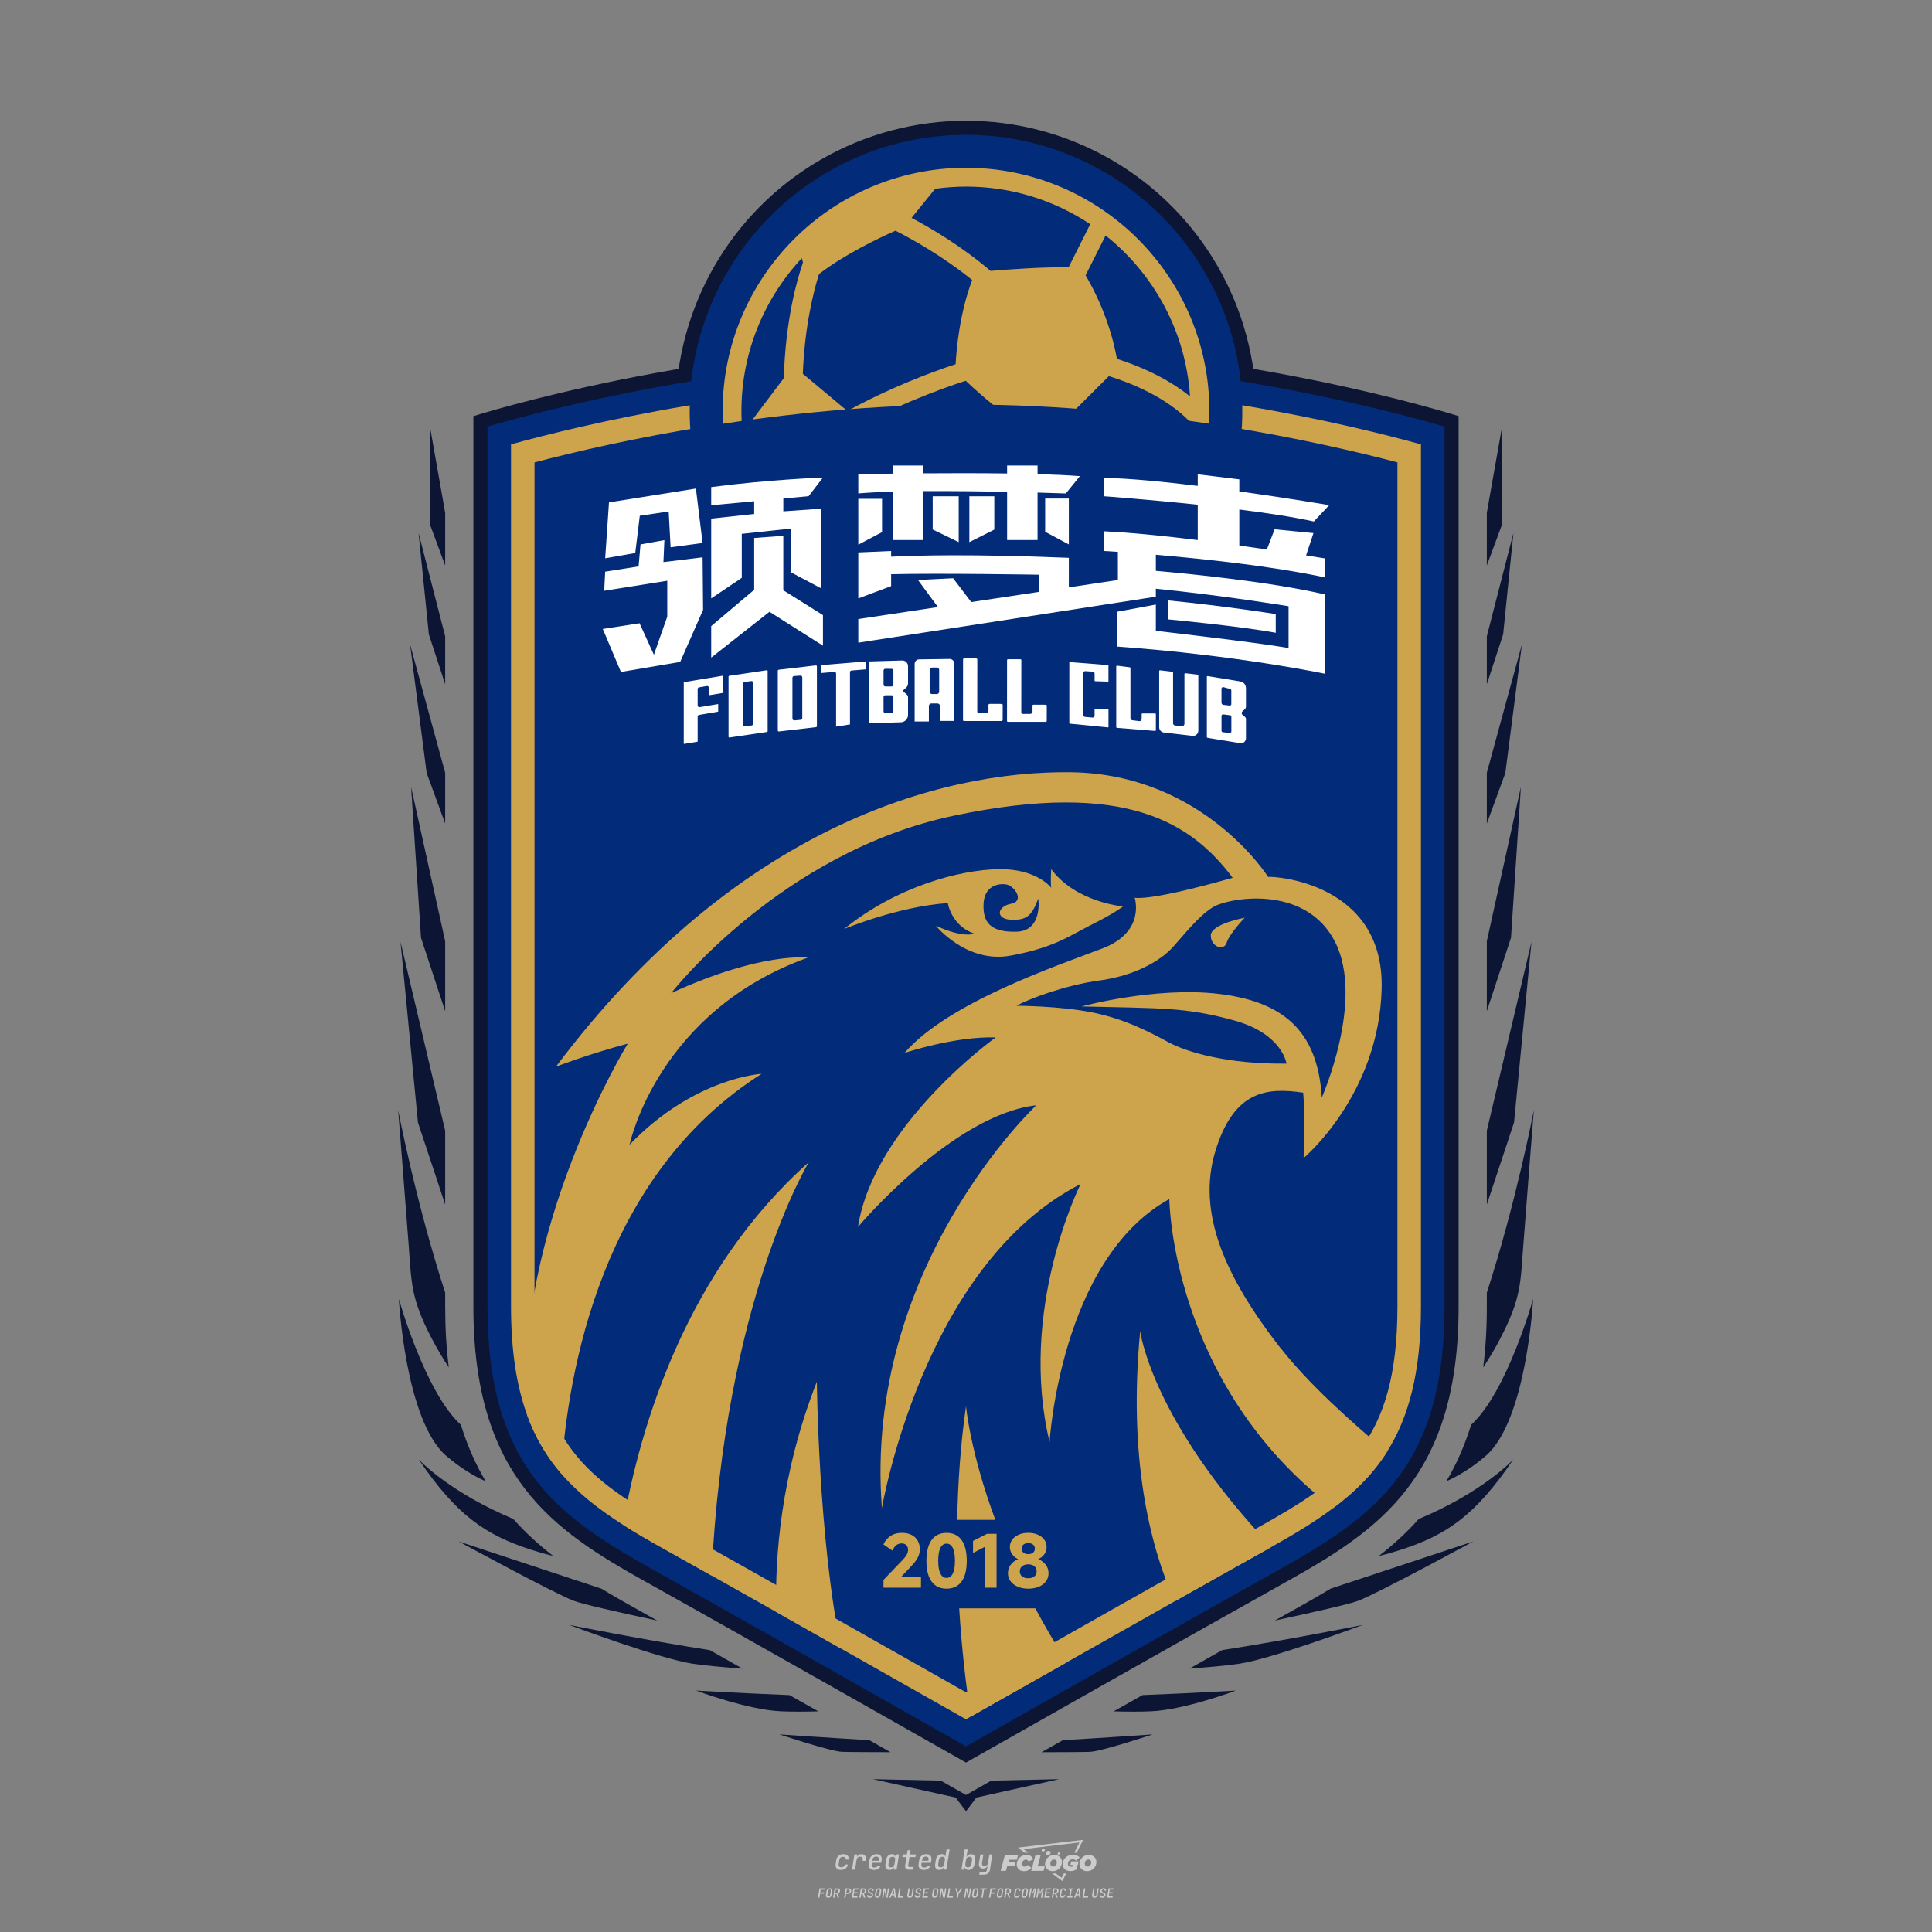 <?xml version="1.0" encoding="UTF-8"?>
<svg id="_图层_1" data-name="图层_1" xmlns="http://www.w3.org/2000/svg" version="1.1" viewBox="0 0 800 800">
  <rect x="0" y="0" width="800" height="800" fill="#808080" stroke="none"/>
  <!-- Created by @FCLOGO 2024-11-29 GMT+8 10:38:02 . https://fclogo.top/ -->
<!-- FOR PERSONAL USE ONLY NOT FOR COMMERCIAL USE -->
  <defs>
    <style>
      .st0 {
        fill: #cda34b;
      }

      .st1 {
        fill: #ccc;
      }

      .st2 {
        fill: #fff;
      }

      .st3 {
        fill: #0c1634;
      }

      .st4 {
        fill: #022b7a;
      }
    </style>
  </defs>
  <path class="st1" d="M348.22,774.3c-.79,0-1.38-.22-1.77-.65-.39-.44-.53-1.03-.41-1.79l.25-1.65c.12-.75.45-1.35.98-1.78.53-.44,1.19-.65,1.98-.65s1.33.2,1.72.6c.39.4.55.94.47,1.62h-1.24c.03-.36-.06-.64-.26-.84-.2-.2-.5-.3-.89-.3-.42,0-.76.12-1.03.35-.27.23-.43.56-.5.99l-.26,1.66c-.07.44,0,.77.19,1,.19.23.5.35.92.35.39,0,.72-.1.98-.3.26-.2.44-.48.52-.85h1.24c-.14.69-.47,1.23-.99,1.63-.52.4-1.16.6-1.92.6ZM352.8,774.19l1-6.29h1.19l-.19,1.19c.34-.87.97-1.3,1.91-1.3.67,0,1.17.21,1.49.62.32.42.43.99.31,1.71l-.07.42h-1.27l.06-.32c.07-.45.01-.8-.17-1.04-.18-.24-.48-.36-.88-.36s-.74.12-1.01.37c-.27.24-.43.59-.5,1.03l-.63,3.97h-1.24ZM361.91,774.3c-.77,0-1.35-.22-1.73-.67s-.52-1.04-.4-1.77l.25-1.65c.08-.49.26-.92.52-1.28s.6-.65,1.01-.85c.41-.2.87-.3,1.38-.3.77,0,1.35.22,1.73.67.39.45.52,1.04.39,1.77l-.17,1.12h-3.85l-.09.53c-.15.95.22,1.43,1.11,1.43.72,0,1.17-.25,1.37-.74h1.22c-.17.53-.5.96-1.01,1.28-.5.32-1.09.47-1.76.47ZM361.23,770.22l-.05.29h2.65s.05-.3.05-.3c.07-.47.01-.82-.17-1.07-.18-.25-.49-.37-.92-.37s-.8.13-1.06.38c-.26.25-.43.61-.51,1.08ZM368.33,774.3c-.63,0-1.1-.21-1.41-.64s-.4-1-.27-1.73l.27-1.77c.11-.73.39-1.31.84-1.74.44-.43.98-.64,1.61-.64.47,0,.83.12,1.09.35.26.24.39.56.38.96h.02l.17-1.2h1.24l-1,6.29h-1.22l.19-1.2h-.02c-.12.41-.35.73-.69.97s-.74.35-1.21.35ZM368.93,773.23c.39,0,.72-.12.98-.36.26-.24.43-.57.5-1.01l.25-1.65c.07-.43,0-.76-.18-1-.19-.24-.47-.36-.86-.36s-.72.12-.98.35c-.26.24-.42.57-.49,1.01l-.25,1.65c-.07.44-.01.78.17,1.01.18.23.47.35.88.35ZM376.35,774.19c-.57,0-.99-.16-1.26-.47-.27-.31-.36-.75-.27-1.32l.54-3.39h-1.74l.17-1.12h1.74l.27-1.72h1.24l-.27,1.72h2.47l-.18,1.12h-2.46l-.54,3.39c-.08.44.1.66.53.66h1.72l-.17,1.12h-1.77ZM382.5,774.3c-.77,0-1.35-.22-1.73-.67s-.52-1.04-.4-1.77l.25-1.65c.08-.49.26-.92.52-1.28s.6-.65,1.01-.85c.41-.2.87-.3,1.38-.3.77,0,1.35.22,1.73.67.39.45.52,1.04.39,1.77l-.17,1.12h-3.85l-.09.53c-.15.95.22,1.43,1.11,1.43.72,0,1.17-.25,1.37-.74h1.22c-.17.53-.5.96-1.01,1.28-.5.32-1.09.47-1.76.47ZM381.83,770.22l-.05.29h2.65s.05-.3.05-.3c.07-.47.01-.82-.17-1.07-.18-.25-.49-.37-.92-.37s-.8.13-1.06.38c-.26.25-.43.61-.51,1.08ZM388.92,774.3c-.63,0-1.1-.21-1.4-.64-.3-.42-.39-1-.28-1.73l.27-1.77c.11-.73.39-1.31.84-1.74.44-.43.98-.64,1.61-.64.47,0,.83.12,1.09.35.26.24.39.56.38.96h.02l.21-1.47.3-1.8h1.24l-1.33,8.35h-1.22l.19-1.2h-.02c-.12.41-.35.73-.69.97s-.74.35-1.21.35ZM389.53,773.23c.39,0,.72-.12.98-.36.26-.24.43-.57.5-1.01l.25-1.65c.08-.43.02-.76-.17-1-.19-.24-.48-.36-.87-.36s-.72.12-.98.35c-.26.24-.42.57-.49,1.01l-.25,1.65c-.08.44-.02.78.16,1.01s.48.35.88.35ZM401.02,774.3c-.47,0-.84-.12-1.1-.35-.26-.23-.39-.56-.38-.97h-.01l-.19,1.2h-1.22l1.33-8.35h1.24l-.29,1.8-.27,1.47h.05c.12-.41.35-.73.69-.97.34-.23.74-.35,1.21-.35.63,0,1.1.21,1.4.64.3.43.39,1.01.28,1.74l-.27,1.77c-.11.73-.39,1.31-.84,1.73-.45.42-.98.64-1.61.64ZM400.77,773.23c.4,0,.72-.12.98-.35.26-.23.42-.57.5-1.01l.25-1.65c.07-.43.01-.77-.17-1.01-.18-.24-.47-.35-.87-.35s-.72.12-.98.36-.43.57-.5,1l-.25,1.65c-.07.44-.01.77.17,1.01.18.24.47.36.87.36ZM405.47,776.25l.17-1.06h1.93c.64,0,1.01-.3,1.1-.9l.1-.67.21-1.19h-.03c-.12.42-.35.74-.68.97-.33.23-.73.34-1.2.34-.63,0-1.09-.2-1.4-.6s-.41-.94-.3-1.63l.58-3.6h1.24l-.56,3.48c-.06.41,0,.73.18.96s.47.34.85.34.72-.12.98-.37c.27-.24.43-.58.49-1.02l.54-3.4h1.24l-1.01,6.41c-.1.6-.37,1.08-.81,1.42-.44.35-1,.52-1.67.52h-1.95ZM417.79,770.09h3.22l.54-1.85h-5.47l-1.71,6.44h2.15l.59-2.1h3.03l.44-1.71h-3.03l.24-.78ZM424.23,772.92c-.59,0-1.02-.39-1.02-1.12,0-.88.63-1.76,1.61-1.76.49,0,.88.24,1.02.78l1.95-.83c-.29-1.17-1.27-1.9-2.64-1.9-2.78,0-4.15,2.15-4.15,3.9s1.27,2.83,3.07,2.83c1.37,0,2.34-.59,2.98-1.42l-1.51-1.17c-.39.44-.83.68-1.32.68ZM430.91,768.23h-2.15l-1.76,6.44h5.12l.49-1.85h-2.93l1.22-4.59ZM439.75,771.01c0-1.66-1.32-2.93-3.22-2.93-2.2,0-3.81,1.81-3.81,3.81,0,1.66,1.32,2.93,3.22,2.93,2.2,0,3.81-1.81,3.81-3.81ZM434.92,771.7c0-.83.59-1.71,1.51-1.71.78,0,1.17.54,1.17,1.22,0,.83-.59,1.71-1.51,1.71-.78,0-1.17-.54-1.17-1.22ZM443.21,772.23h1.07l-.2.68c-.15.05-.34.1-.59.1-.68,0-1.27-.39-1.27-1.22,0-1.02.73-1.9,1.95-1.9.59,0,1.12.24,1.51.59l1.37-1.37c-.44-.54-1.51-1.07-2.73-1.07-2.59,0-4.29,1.76-4.29,3.86s1.61,2.88,3.22,2.88c.93,0,1.85-.29,2.49-.68l.93-3.32h-3.12l-.34,1.46ZM450.78,768.08c-2.2,0-3.81,1.81-3.81,3.81,0,1.66,1.32,2.93,3.22,2.93,2.2,0,3.81-1.81,3.81-3.81,0-1.66-1.32-2.93-3.22-2.93ZM450.34,772.92c-.78,0-1.17-.54-1.17-1.22,0-.83.59-1.71,1.51-1.71.78,0,1.17.54,1.17,1.22,0,.83-.59,1.71-1.51,1.71ZM437.94,767.5c-.05.29.1.49.44.49s.54-.2.63-.49c.05-.24-.1-.49-.44-.49s-.59.24-.63.49ZM432.13,765.5c-.44,0-.73.24-.78.59s.1.59.54.59.73-.24.78-.59c.1-.34-.1-.59-.54-.59ZM433.01,767.3c-.1.54.15.88.83.88.63,0,1.07-.39,1.17-.88s-.15-.88-.83-.88c-.68,0-1.07.39-1.17.88ZM439.6,777.55l-2.44-1.81h-1.51l4.25,3.17,1.61-3.17h-.98l-.93,1.81ZM425.84,767.16l-2-1.46,23.13-2.78-2.15,4.25h1.02l2.68-5.32-26.99,3.22,2.78,2.1h1.51ZM338.72,785.79l.61-3.83h2.32l-.08.52h-1.76l-.18,1.14h1.63l-.08.52h-1.62l-.26,1.64h-.57ZM342.97,785.84c-.36,0-.62-.1-.8-.3-.17-.2-.23-.47-.18-.82l.27-1.7c.06-.34.2-.61.44-.82.24-.2.54-.3.89-.3s.62.1.8.3c.17.2.24.47.18.81l-.27,1.71c-.06.34-.2.62-.44.82-.24.2-.54.3-.9.3ZM343.05,785.33c.19,0,.35-.05.47-.16.12-.11.19-.26.23-.46l.27-1.7c.03-.2,0-.35-.08-.46-.08-.11-.22-.16-.41-.16s-.35.05-.46.16c-.12.1-.19.26-.22.46l-.27,1.7c-.03.2,0,.35.08.46s.22.16.41.16ZM345,785.79l.61-3.83h1.2c.24,0,.44.05.6.14.16.09.28.22.36.39s.09.37.05.59c-.04.26-.14.48-.3.67-.16.19-.37.32-.6.39l.54,1.64h-.62l-.48-1.57h-.54l-.25,1.57h-.57ZM345.89,783.71h.64c.19,0,.35-.06.48-.17.13-.11.21-.26.24-.45.03-.19,0-.35-.09-.46-.09-.11-.24-.17-.43-.17h-.64l-.2,1.25ZM349.54,785.79l.61-3.83h1.25c.37,0,.65.1.84.31.19.21.26.49.2.84-.04.23-.12.44-.25.61s-.29.31-.49.4c-.2.09-.42.14-.66.14h-.69l-.24,1.52h-.57ZM350.43,783.75h.69c.19,0,.36-.06.49-.18.14-.12.22-.27.25-.47s0-.35-.1-.47-.25-.18-.44-.18h-.69l-.21,1.29ZM352.75,785.79l.61-3.83h2.25l-.08.5h-1.7l-.17,1.09h1.51l-.08.5h-1.51l-.19,1.24h1.69l-.08.5h-2.25ZM355.84,785.79l.61-3.83h1.2c.24,0,.44.05.6.14.16.09.28.22.36.39s.09.37.05.59c-.04.26-.14.48-.3.67-.16.19-.37.32-.6.39l.54,1.64h-.62l-.48-1.57h-.54l-.25,1.57h-.57ZM356.74,783.71h.64c.19,0,.35-.06.48-.17.13-.11.21-.26.24-.45.03-.19,0-.35-.09-.46-.09-.11-.24-.17-.43-.17h-.64l-.2,1.25ZM360.13,785.84c-.39,0-.67-.1-.87-.29-.19-.19-.26-.45-.22-.78h.57c-.03.17.01.31.12.41.11.1.27.15.48.15.2,0,.37-.05.5-.15.13-.1.21-.23.24-.4.02-.15,0-.28-.06-.39-.06-.11-.16-.18-.29-.22l-.46-.14c-.27-.08-.46-.22-.59-.41-.13-.19-.17-.42-.13-.68.04-.21.11-.39.23-.55s.27-.28.46-.37.4-.13.64-.13c.35,0,.62.1.8.29.18.19.25.44.2.76h-.57c.03-.17,0-.3-.09-.4-.09-.1-.23-.14-.42-.14s-.34.04-.46.13c-.12.09-.19.21-.21.38-.02.15,0,.28.05.39s.16.18.29.22l.47.15c.26.08.46.22.58.41.12.19.17.42.12.69-.04.22-.12.41-.24.57-.13.16-.29.29-.49.38-.2.09-.42.13-.66.13ZM363.27,785.84c-.36,0-.62-.1-.8-.3-.17-.2-.23-.47-.18-.82l.27-1.7c.06-.34.2-.61.44-.82.24-.2.54-.3.89-.3s.62.1.8.3c.17.2.24.47.18.81l-.27,1.71c-.06.34-.2.62-.44.82-.24.2-.54.3-.9.3ZM363.34,785.33c.19,0,.35-.05.47-.16.12-.11.19-.26.23-.46l.27-1.7c.03-.2,0-.35-.08-.46-.08-.11-.22-.16-.41-.16s-.35.05-.46.16c-.12.1-.19.26-.22.46l-.27,1.7c-.03.2,0,.35.08.46s.22.16.41.16ZM365.28,785.79l.61-3.83h.71l.62,3.19c0-.1.02-.22.03-.36.01-.14.03-.29.04-.44.02-.15.04-.29.06-.41l.31-1.98h.52l-.61,3.83h-.71l-.61-3.19c0,.09-.02.21-.03.34s-.03.28-.04.42c-.02.15-.04.28-.06.41l-.31,2.01h-.53ZM368.23,785.79l1.59-3.83h.75l.37,3.83h-.56l-.07-.97h-1.09l-.39.97h-.59ZM369.39,784.34h.87l-.09-1.1c-.02-.2-.03-.37-.04-.51,0-.14-.01-.24-.01-.3-.02.06-.05.16-.1.3s-.11.31-.19.5l-.44,1.11ZM371.72,785.79l.61-3.83h.57l-.52,3.31h1.67l-.08.52h-2.25ZM376.68,785.84c-.37,0-.63-.1-.8-.3-.17-.2-.22-.47-.17-.82l.44-2.76h.57l-.44,2.76c-.03.2,0,.35.07.46.08.11.21.17.41.17s.35-.06.46-.17c.12-.11.19-.27.22-.46l.44-2.76h.57l-.44,2.76c-.06.35-.2.62-.43.82-.23.2-.53.3-.9.3ZM379.84,785.84c-.39,0-.67-.1-.87-.29-.19-.19-.26-.45-.22-.78h.57c-.03.17.01.31.12.41.11.1.27.15.48.15.2,0,.37-.05.5-.15.13-.1.21-.23.24-.4.02-.15,0-.28-.06-.39-.06-.11-.16-.18-.29-.22l-.46-.14c-.27-.08-.46-.22-.59-.41-.13-.19-.17-.42-.13-.68.04-.21.11-.39.23-.55s.27-.28.46-.37.4-.13.64-.13c.35,0,.62.1.8.29.18.19.25.44.2.76h-.57c.03-.17,0-.3-.09-.4-.09-.1-.23-.14-.42-.14s-.34.04-.46.13c-.12.09-.19.21-.21.38-.02.15,0,.28.05.39s.16.18.29.22l.47.15c.26.08.46.22.58.41.12.19.17.42.12.69-.04.22-.12.41-.24.57-.13.16-.29.29-.49.38-.2.09-.42.13-.66.13ZM381.91,785.79l.61-3.83h2.25l-.08.5h-1.7l-.17,1.09h1.51l-.08.5h-1.51l-.19,1.24h1.69l-.08.5h-2.25ZM386.94,785.84c-.36,0-.62-.1-.8-.3-.17-.2-.23-.47-.18-.82l.27-1.7c.06-.34.2-.61.44-.82.24-.2.54-.3.89-.3s.62.1.8.3c.17.2.24.47.18.81l-.27,1.71c-.06.34-.2.62-.44.82-.24.2-.54.3-.9.3ZM387.02,785.33c.19,0,.35-.05.47-.16.12-.11.19-.26.23-.46l.27-1.7c.03-.2,0-.35-.08-.46-.08-.11-.22-.16-.41-.16s-.35.05-.46.16c-.12.1-.19.26-.22.46l-.27,1.7c-.03.2,0,.35.08.46s.22.16.41.16ZM388.95,785.79l.61-3.83h.71l.62,3.19c0-.1.02-.22.03-.36.01-.14.03-.29.04-.44.02-.15.04-.29.06-.41l.31-1.98h.52l-.61,3.83h-.71l-.61-3.19c0,.09-.02.21-.03.34s-.03.28-.04.42c-.02.15-.04.28-.06.41l-.31,2.01h-.53ZM392.25,785.79l.61-3.83h.57l-.52,3.31h1.67l-.08.52h-2.25ZM396.12,785.79l.22-1.41-.75-2.42h.58l.45,1.45c.03.09.05.18.07.27.02.08.03.15.03.19.02-.04.05-.1.09-.19.04-.08.09-.17.14-.27l.9-1.45h.6l-1.53,2.42-.22,1.41h-.57ZM399.22,785.79l.61-3.83h.71l.62,3.19c0-.1.02-.22.03-.36.01-.14.03-.29.04-.44.02-.15.04-.29.06-.41l.31-1.98h.52l-.61,3.83h-.71l-.61-3.19c0,.09-.02.21-.03.34s-.03.28-.04.42c-.02.15-.04.28-.06.41l-.31,2.01h-.53ZM403.51,785.84c-.36,0-.62-.1-.8-.3-.18-.2-.23-.47-.18-.82l.27-1.7c.06-.34.2-.61.44-.82.24-.2.54-.3.89-.3s.62.1.8.3c.17.2.24.47.18.81l-.27,1.71c-.06.34-.2.62-.44.82-.24.2-.54.3-.89.3ZM403.58,785.33c.19,0,.35-.05.47-.16.12-.11.19-.26.23-.46l.27-1.7c.03-.2,0-.35-.08-.46-.08-.11-.22-.16-.41-.16s-.35.05-.46.16c-.12.1-.19.26-.22.46l-.27,1.7c-.03.2,0,.35.08.46.08.11.22.16.41.16ZM406.38,785.79l.52-3.31h-1.02l.08-.52h2.62l-.08.52h-1.03l-.52,3.31h-.57ZM409.52,785.79l.61-3.83h2.32l-.08.52h-1.76l-.18,1.14h1.63l-.08.52h-1.62l-.26,1.64h-.57ZM413.77,785.84c-.36,0-.62-.1-.8-.3-.18-.2-.23-.47-.18-.82l.27-1.7c.06-.34.2-.61.44-.82.24-.2.54-.3.89-.3s.62.1.8.3c.17.2.24.47.18.81l-.27,1.71c-.06.34-.2.62-.44.82-.24.2-.54.3-.89.3ZM413.85,785.33c.19,0,.35-.05.47-.16.12-.11.19-.26.23-.46l.27-1.7c.03-.2,0-.35-.08-.46-.08-.11-.22-.16-.41-.16s-.35.05-.46.16c-.12.1-.19.26-.22.46l-.27,1.7c-.03.2,0,.35.08.46.08.11.22.16.41.16ZM415.8,785.79l.61-3.83h1.2c.24,0,.44.05.6.14.16.09.28.22.36.39s.09.37.05.59c-.04.26-.14.48-.3.67-.16.19-.37.32-.6.39l.54,1.64h-.62l-.48-1.57h-.54l-.25,1.57h-.57ZM416.69,783.71h.64c.19,0,.35-.06.48-.17.13-.11.21-.26.24-.45.03-.19,0-.35-.09-.46-.09-.11-.24-.17-.43-.17h-.64l-.2,1.25ZM420.91,785.84c-.36,0-.63-.1-.81-.3-.18-.2-.24-.47-.19-.82l.27-1.7c.06-.35.21-.62.45-.82s.55-.3.91-.3.63.1.81.3c.18.2.24.47.19.82h-.57c.03-.2,0-.35-.09-.46-.09-.11-.23-.16-.42-.16s-.35.05-.47.16c-.12.1-.2.26-.23.45l-.27,1.71c-.03.2,0,.35.09.46.09.11.23.16.42.16s.35-.05.47-.16.2-.26.23-.46h.57c-.03.23-.11.43-.24.59s-.28.3-.47.39c-.19.09-.4.14-.64.14ZM424.03,785.84c-.36,0-.62-.1-.8-.3-.18-.2-.23-.47-.18-.82l.27-1.7c.06-.34.2-.61.44-.82.24-.2.54-.3.89-.3s.62.1.8.3c.17.2.24.47.18.81l-.27,1.71c-.06.34-.2.62-.44.82-.24.2-.54.3-.89.3ZM424.11,785.33c.19,0,.35-.05.47-.16.12-.11.19-.26.23-.46l.27-1.7c.03-.2,0-.35-.08-.46-.08-.11-.22-.16-.41-.16s-.35.05-.46.16c-.12.1-.19.26-.22.46l-.27,1.7c-.03.2,0,.35.08.46.08.11.22.16.41.16ZM425.97,785.79l.61-3.83h.69l.18,1.23c.02.12.04.23.05.33.01.1.02.18.03.24.02-.06.05-.14.09-.24.04-.11.09-.22.15-.34l.57-1.22h.71l-.61,3.83h-.54l.2-1.29c.02-.17.06-.35.1-.55.04-.2.09-.4.14-.61s.1-.4.14-.59c.05-.19.09-.35.13-.49l-.86,1.86h-.55l-.28-1.86c0,.14-.01.29-.02.47s-.02.37-.04.57c-.02.2-.04.41-.06.61-.02.2-.05.4-.08.57l-.2,1.29h-.54ZM429.11,785.79l.61-3.83h.69l.18,1.23c.02.12.04.23.05.33.01.1.02.18.03.24.02-.06.05-.14.09-.24.04-.11.09-.22.15-.34l.57-1.22h.71l-.61,3.83h-.54l.2-1.29c.02-.17.06-.35.1-.55.04-.2.09-.4.14-.61s.1-.4.14-.59c.05-.19.09-.35.13-.49l-.86,1.86h-.55l-.28-1.86c0,.14-.01.29-.02.47s-.02.37-.04.57c-.02.2-.04.41-.06.61-.02.2-.05.4-.08.57l-.2,1.29h-.54ZM432.41,785.79l.61-3.83h2.25l-.08.5h-1.7l-.17,1.09h1.51l-.08.5h-1.51l-.19,1.24h1.69l-.08.5h-2.25ZM435.51,785.79l.61-3.83h1.2c.24,0,.44.05.6.14.16.09.28.22.36.39s.09.37.05.59c-.04.26-.14.48-.3.67-.16.19-.37.32-.6.39l.54,1.64h-.62l-.48-1.57h-.54l-.25,1.57h-.57ZM436.4,783.71h.64c.19,0,.35-.06.48-.17.13-.11.21-.26.24-.45.03-.19,0-.35-.09-.46-.09-.11-.24-.17-.43-.17h-.64l-.2,1.25ZM439.8,785.84c-.36,0-.63-.1-.81-.3-.18-.2-.24-.47-.19-.82l.27-1.7c.06-.35.21-.62.45-.82s.55-.3.91-.3.63.1.81.3c.18.2.24.47.19.82h-.57c.03-.2,0-.35-.09-.46-.09-.11-.23-.16-.42-.16s-.35.05-.47.16c-.12.1-.2.26-.23.45l-.27,1.71c-.03.2,0,.35.09.46.09.11.23.16.42.16s.35-.05.47-.16.2-.26.23-.46h.57c-.03.23-.11.43-.24.59s-.28.3-.47.39c-.19.09-.4.14-.64.14ZM441.88,785.79l.08-.5h.78l.45-2.82h-.78l.08-.5h2.13l-.08.5h-.78l-.45,2.82h.78l-.08.5h-2.13ZM444.74,785.79l1.59-3.83h.75l.37,3.83h-.56l-.07-.97h-1.09l-.39.97h-.59ZM445.9,784.34h.87l-.09-1.1c-.02-.2-.03-.37-.04-.51,0-.14-.01-.24-.01-.3-.02.06-.05.16-.1.3s-.11.31-.19.5l-.44,1.11ZM448.24,785.79l.61-3.83h.57l-.52,3.31h1.67l-.08.52h-2.25ZM453.19,785.84c-.37,0-.63-.1-.8-.3-.17-.2-.22-.47-.17-.82l.44-2.76h.57l-.44,2.76c-.03.2,0,.35.07.46.08.11.21.17.41.17s.35-.06.46-.17c.12-.11.19-.27.22-.46l.44-2.76h.57l-.44,2.76c-.06.35-.2.62-.43.82-.23.2-.53.3-.9.3ZM456.36,785.84c-.39,0-.67-.1-.87-.29-.19-.19-.26-.45-.22-.78h.57c-.03.17.01.31.12.41.11.1.27.15.48.15.2,0,.37-.05.5-.15s.21-.23.24-.4c.02-.15,0-.28-.06-.39s-.16-.18-.29-.22l-.46-.14c-.27-.08-.46-.22-.59-.41-.13-.19-.17-.42-.13-.68.04-.21.11-.39.23-.55s.27-.28.46-.37c.19-.09.4-.13.64-.13.35,0,.62.1.8.29.18.19.25.44.2.76h-.57c.03-.17,0-.3-.09-.4-.09-.1-.23-.14-.42-.14s-.34.04-.46.13c-.12.09-.19.21-.21.38-.02.15,0,.28.05.39s.16.18.29.22l.47.15c.26.08.46.22.58.41.12.19.17.42.12.69-.04.22-.12.41-.24.57-.13.16-.29.29-.49.38-.2.09-.42.13-.66.13ZM458.42,785.79l.61-3.83h2.25l-.08.5h-1.7l-.17,1.09h1.51l-.08.5h-1.51l-.19,1.24h1.69l-.08.5h-2.25Z"/>
  <g>
    <g>
      <path class="st3" d="M400,142.21c-109.96,0-203.98,30.12-203.98,30.12v368.74c0,70.52,33.05,92.55,71.25,113.85,38.2,21.3,132.73,74.92,132.73,74.92,0,0,94.53-53.62,132.73-74.92,38.2-21.3,71.25-43.34,71.25-113.85V172.32s-94.02-30.12-203.98-30.12Z"/>
      <circle class="st3" cx="400" cy="170.25" r="120.25"/>
      <path class="st4" d="M400,723.12c-16.16-9.16-95.85-54.33-129.88-73.31-39.97-22.29-68.25-43.14-68.25-108.75V176.66c19.12-5.62,103.12-28.61,198.14-28.61s179.02,22.99,198.14,28.61v364.4c0,65.61-28.29,86.46-68.25,108.75-34.03,18.98-113.72,64.14-129.88,73.31Z"/>
      <path class="st0" d="M588.39,184v357.06c0,27.19-5.06,45.88-14.1,60.16-5.86,9.23-13.38,16.63-22.26,23.25-7.58,5.69-16.12,10.81-25.51,16.07-.45.25-.92.53-1.38.78-9.95,5.53-23.78,13.32-38.77,21.77-14.57,8.22-30.24,17.08-44.56,25.18-16.32,9.23-30.83,17.45-39.86,22.55-.68.39-1.32.76-1.95,1.11-10.44-5.9-30.2-17.12-51.72-29.27-8.82-5-17.96-10.17-26.84-15.17-9.43-5.32-18.56-10.46-26.82-15.09-7.48-4.21-14.22-7.98-19.77-11.08-5.98-3.33-11.63-6.58-16.9-9.95-9.93-6.33-18.56-13.03-25.59-21.21-5.88-6.82-10.65-14.68-14.12-24.26-4.3-11.9-6.64-26.41-6.64-44.83V184c27.42-7.58,103.49-26.21,188.39-26.21s161.01,18.62,188.39,26.21Z"/>
      <path class="st4" d="M400,284.66c-63.09,0-114.41-51.32-114.41-114.41s51.32-114.41,114.41-114.41,114.41,51.32,114.41,114.41-51.32,114.41-114.41,114.41Z"/>
      <path class="st0" d="M400,69.47c-55.57,0-100.78,45.21-100.78,100.78s45.21,100.78,100.78,100.78,100.78-45.21,100.78-100.78-45.21-100.78-100.78-100.78ZM492.77,164.15c-10.03-8.09-21.95-12.92-30.26-15.55-3.04-16.45-9.72-29.12-12.99-34.59l8.29-16.5c19.92,15.86,33.19,39.7,34.95,66.64ZM451.44,92.84l-8.99,17.89c-9.73-.26-24.1.76-32.29,1.45-12-10.28-24.85-17.81-32.7-21.97l9.77-12.04c4.18-.58,8.43-.9,12.77-.9,19.01,0,36.7,5.74,51.44,15.57ZM339.13,113.48c10.85-8.32,25.1-15.05,31.66-17.95,6.36,3.22,19.38,10.35,31.76,20.43-5.22,13.8-6.53,28.85-6.85,34.85-10.39,3.43-27.3,9.76-44.81,19.39l-18.46-15.44c.78-19.71,4.44-34.09,6.71-41.28ZM400,263.24c-51.27,0-92.99-41.71-92.99-92.99,0-24.46,9.51-46.73,25.01-63.35l.47,1.79c-2.39,6.88-7.25,23.65-7.93,47.9l-13.26,17.57,7.99,13.22h26.44l4.27-7.71c19.45-11.32,39.18-18.53,49.88-22,8.57,8.11,14.72,12.59,14.72,12.59h30.02l14.55-14.51c9.1,2.81,23.72,8.64,33.7,19.05-2.38,49.17-43.12,88.45-92.87,88.45Z"/>
      <path class="st4" d="M400,700.74c-29.77-16.87-91.3-51.7-120.4-67.93-36.13-20.15-58.27-35.36-58.27-91.74V191.47c32.27-8.48,101.69-23.95,178.66-23.95s146.45,15.46,178.66,23.94v349.6c0,56.39-22.14,71.6-58.26,91.74-29.1,16.23-90.63,51.06-120.4,67.93Z"/>
    </g>
    <g>
      <path class="st0" d="M530.24,558.24c-23.14-29.76-34.7-56.2-26.99-81.54,7.71-25.34,21.48-26.45,36.36-24.25,0,0,.92,8.82.18,27.09,0,0,31.22-26.08,32.33-70.15,1.09-44.07-44.81-46.64-47.01-46.27,0,0-26.82-42.61-81.54-43.35-54.72-.74-139.2,23.14-213.38,121.93,0,0,13.22-5.14,29.74-9.54,0,0-47.56,77.41-41.67,153.73,3.47,9.58,8.24,17.45,14.12,24.26,2.69-42.41,16.81-123.56,83.02-165.51,0,0-27.89,1.48-54.7,29.35.35-1.67,12.35-55.4,73.81-77.45,0,0-19.22-2.51-56.57,14.68,0,0,45.36-58.38,117.02-73.46,71.65-15.05,98.58,3.31,115.46,25.71,0,0-32.03,9.37-40.58,8.28,0,0,4.69,14.04-13.22,20.93-17.9,6.87-63.89,22.22-82.08,43.33,0,0,20.66-6.97,37.74-6.43,0,0-50.4,36.09-57.02,78.5,0,0,39.12-46.54,73.83-50.4,0,0-71.63,67.11-63.91,166.83,0,0,16.9-100.8,82.26-134.22-.62,1.27-25.9,52.44-12.83,106.85,0,0,4.4-75.66,49.58-100.64,0,0,.64,76.55,67.89,127.94,8.88-6.62,16.4-14.02,22.26-23.25-15.23-12.64-32.85-28.59-44.05-42.98ZM483.95,431.62c-7.71-4.13-17.9-9.64-31.66-12.4-13.77-2.75-31.41-2.75-31.41-2.75,4.97-2.77,20.12-8.55,34.43-10.48,14.33-1.93,25.08-7.98,30.3-13.77,5.24-5.78,10.48-12.66,16.53-16.51,6.06-3.88,38.36-9.95,50.69,14.31,12.31,24.26-5.51,64.46-5.51,64.46-1.66-28.37-16.81-39.94-42.98-42.98-26.17-3.02-56.46,5.24-56.46,5.24,33.32.82,42.96.27,63.08,5.78,20.1,5.51,21.75,17.9,21.75,17.9-24.25.29-41.05-4.67-48.76-8.8Z"/>
      <path class="st0" d="M334.94,481.2s-34.96,57.21-40.31,171.2c-7.48-4.21-14.22-7.98-19.77-11.08-5.98-3.33-11.63-6.58-16.9-9.95,7.32-41.87,26.56-105.34,76.98-150.16Z"/>
      <path class="st0" d="M348.28,682.66c-8.82-5-17.96-10.17-26.84-15.17-.64-22.34,1.77-57,16.81-95.38,0,0,.58,64.65,10.03,110.55Z"/>
      <path class="st0" d="M526.52,640.54c-.45.25-.92.53-1.38.78-9.95,5.53-23.78,13.32-38.77,21.77-10.54-23.76-19.18-59.98-14.25-111.92,0,0,4.5,36.81,54.41,89.37Z"/>
      <path class="st0" d="M435.3,359.91s-.41,5.51,0,7.71c0,0-5.92-7.99-21.9-7.71-15.98.28-42.14,7.16-63.9,24.79,0,0,22.31-9.37,42.97-10.74,0,0,1.38,9.37,11.02,12.67,0,0-4.68,1.93-15.98-3.31,0,0,12.67,15.7,30.85,12.4,18.18-3.31,24.52-8.26,33.88-12.95,9.37-4.68,12.81-7.44,12.81-7.44,0,0-19.56-1.65-29.75-15.43ZM420.88,385.8c-11.06.28-13.96-4.13-13.61-11.57s6.13-8.54,9.43-7.99c3.31.55,7.76,6.89,1.95,7.99-5.81,1.1-6.59,6.34,0,6.61,6.59.28,8.68-1.75,11.27-8.77,0,0,2.02,13.45-9.04,13.73Z"/>
      <path class="st0" d="M515.41,380.01s-14.05,2.57-14.05,7.35,5.51,6.61,6.61,2.94,7.44-10.28,7.44-10.28Z"/>
      <g>
        <path class="st0" d="M412.14,629.34c-10.51-28.39-12.14-47.11-12.14-47.11-2.28,16.03-3.36,31.88-3.64,47.11h15.78Z"/>
        <path class="st0" d="M397.18,665.98c1.03,16.67,2.81,31.9,4.77,44.84,9.04-5.1,23.54-13.32,39.86-22.55-4.93-7.64-9.27-15.1-13.11-22.29h-31.52Z"/>
      </g>
      <g>
        <path class="st0" d="M373.12,652.97h8.24v4.46h-15.53v-3.23l7.86-8.18c.86-.9,1.46-1.66,1.8-2.3.34-.64.51-1.29.51-1.96,0-.8-.23-1.45-.7-1.93s-1.12-.73-1.96-.73-1.6.25-2.22.74c-.62.5-1.15,1.24-1.59,2.23l-3.72-2.55c.59-1.37,1.53-2.52,2.82-3.43s2.9-1.37,4.85-1.37c1.52,0,2.84.28,3.96.84,1.11.56,1.97,1.36,2.56,2.39.59,1.03.89,2.21.89,3.55,0,1.2-.29,2.36-.87,3.46-.58,1.11-1.44,2.25-2.56,3.43l-4.35,4.58Z"/>
        <path class="st0" d="M385.77,654.9c-1.44-1.95-2.16-4.82-2.16-8.59s.72-6.67,2.16-8.64c1.44-1.96,3.5-2.95,6.19-2.95s4.75.98,6.19,2.95c1.44,1.96,2.16,4.84,2.16,8.64s-.72,6.64-2.16,8.59c-1.44,1.95-3.5,2.93-6.19,2.93s-4.75-.98-6.19-2.93ZM394.52,651.58c.6-1.19.9-2.95.9-5.28s-.3-4.14-.89-5.33-1.45-1.79-2.57-1.79-1.98.6-2.57,1.79-.89,2.97-.89,5.33.3,4.08.9,5.28,1.45,1.79,2.56,1.79,1.96-.6,2.56-1.79Z"/>
        <path class="st0" d="M412.67,657.43h-4.78v-16.96l-4.98,2.57v-4.98l5.78-2.95h3.97v22.31Z"/>
        <path class="st0" d="M421.38,657c-1.27-.55-2.26-1.31-2.96-2.27-.71-.96-1.06-2.06-1.06-3.3,0-1.37.4-2.57,1.2-3.59s1.78-1.75,2.95-2.19v-.09c-.91-.4-1.7-1.04-2.36-1.93-.66-.89-.99-1.9-.99-3.05s.32-2.13.96-3.02c.64-.89,1.53-1.58,2.69-2.09s2.47-.76,3.96-.76,2.81.25,3.96.76c1.15.51,2.05,1.2,2.69,2.09.64.89.96,1.89.96,3.02,0,1.2-.34,2.23-1,3.09-.67.86-1.47,1.49-2.4,1.89v.09c1.16.44,2.15,1.17,2.97,2.19s1.23,2.22,1.23,3.59c0,1.24-.35,2.35-1.04,3.32-.7.97-1.68,1.73-2.96,2.27-1.28.54-2.74.82-4.4.82s-3.12-.28-4.39-.83ZM428.31,652.74c.63-.51.94-1.21.94-2.09s-.31-1.58-.94-2.1c-.63-.52-1.48-.79-2.55-.79s-1.89.26-2.53.79c-.64.53-.96,1.23-.96,2.1s.31,1.57.94,2.09c.63.52,1.48.77,2.55.77s1.92-.26,2.55-.77ZM427.77,642.91c.5-.41.74-.97.74-1.67s-.25-1.24-.74-1.65-1.16-.61-2-.61-1.51.2-2,.61-.74.96-.74,1.65.25,1.26.74,1.67c.5.41,1.16.62,2,.62s1.51-.2,2-.62Z"/>
      </g>
    </g>
    <g>
      <g>
        <polygon class="st2" points="264.92 213.57 276.89 211.79 277.68 226.62 290.93 224.84 288.16 202.3 252.17 208.03 250.59 231.17 263.04 228.99 264.92 213.57"/>
        <polygon class="st2" points="274.71 232.75 275.11 223.65 265.22 225.43 264.43 234.53 250.59 236.71 250.19 244.62 276.3 240.47 276.3 255.3 270.76 271.12 264.82 258.07 249.6 260.44 257.11 278.24 281.64 274.09 291.13 252.53 290.93 230.77 274.71 232.75"/>
        <path class="st2" d="M294.49,209.22l17.8-1.66v5.27l-17.8,1.92v33.03l12.66-8.5v-18.23l20.29-2.17v18.06l12.66,6.72v-33.03l-15.74,1.11v-5.31l10.48-.98,5.93-7.71s-22.15.79-46.28,3.96v7.52Z"/>
        <polygon class="st2" points="324.35 221.87 312.29 222.76 312.29 244.22 294.49 259.25 294.49 272.31 318.62 253.32 340.77 267.36 340.77 254.7 324.35 244.42 324.35 221.87"/>
        <path class="st2" d="M369.69,223.61h12.61v-20.25c11.61-.08,24.18.09,34.72.31v19.94h12.61v-19.64c7.14.19,11.71.36,11.71.36l5.83-7.17c-4.97-.38-10.99-.65-17.54-.84v-3.56h-12.61v3.3c-11.78-.16-24.16-.14-34.72-.06v-3.24h-12.61v3.37c-8.66.12-14.29.24-14.29.24v7.96c3.91-.36,8.82-.6,14.29-.76v20.04Z"/>
        <polygon class="st2" points="365.24 206.55 355.4 206.55 355.4 225.53 365.24 220.34 365.24 206.55"/>
        <polygon class="st2" points="411.72 219.29 411.72 205.5 401.39 205.5 401.39 224.48 411.72 219.29"/>
        <polygon class="st2" points="386.21 219.25 396.98 224.48 396.98 205.5 386.21 205.5 386.21 219.25"/>
        <polygon class="st2" points="432.78 220.2 442.58 225.43 442.58 206.44 432.78 206.44 432.78 220.2"/>
        <path class="st2" d="M543.88,220.74l-16.09-1.57-3.21,8.36c-3.58-.52-7.41-1.07-11.41-1.63v-14.92c11.51,1.44,22.62,3.12,30.85,4.96l6.38-6.77s-16.86-2.86-37.23-5.7v-4.98l-17.21-2.08v4.79c-14.31-1.76-28.57-3.15-38.71-3.3v7.6s17.98,1.3,38.71,3.5v14.63c-13.69-1.69-27.67-3.13-38.71-3.63v8.16s2.06.12,5.64.36v11.64l-20.31,3.06v-12.24c-40.14-1.64-63.17-1.01-73.58-.47v-2.35l-13.6.59v19.04l13.6-5.09v-4.93c19.77-.5,61.11.2,61.11.2v7.13l-27.94,4.2-7.51-9.87-14.54.73,8.26,11.21-32.98,4.96v9.79l123.21-19.04v-3.31c28.28,2.83,54.96,7.25,54.96,7.25v17.31c-13.47-2.37-54.96-7.12-54.96-7.12v-10.88l-16.02,2.97v14.44c49.84,3.56,86.18,11.27,86.18,11.27v-32.83c-22.64-5.3-56.73-8.63-70.16-9.81v-6.66c19.27,1.65,47.91,4.66,70.16,9.4v-7.86s-2.97-.5-7.94-1.28l3.05-9.25Z"/>
        <path class="st2" d="M483.76,248.62v7.86s29.67,2.77,44.5,5.54v-7.75s-20.57-3.28-44.5-5.65Z"/>
      </g>
      <g>
        <path class="st2" d="M317.54,277.53s-15.62,2.31-15.62,2.31c-.14.02-.25.15-.25.29v24.97c0,.16.13.3.3.3h.04s15.61-2.31,15.61-2.31c.15-.02.25-.15.25-.29v-24.97c0-.16-.13-.29-.33-.29ZM311.81,299.79c0,.31-.22.56-.53.61l-2.85.4c-.37.05-.7-.23-.7-.61v-17.16c0-.31.22-.56.53-.61l2.85-.4c.37-.05.7.23.7.61v17.16Z"/>
        <path class="st2" d="M337.8,275.53s-15.35,1.79-15.35,1.79c-.22.03-.38.21-.38.43v24.71c0,.24.19.43.43.43h.05s15.34-1.79,15.34-1.79c.22-.03.38-.21.38-.43v-24.71c0-.24-.19-.43-.47-.43ZM332.21,297.33c0,.39-.29.71-.68.74l-2.59.23c-.44.04-.81-.3-.81-.74v-16.89c0-.39.31-.72.7-.74l2.59-.17c.43-.03.79.31.79.74v16.82Z"/>
        <path class="st2" d="M283.21,308.04s-.08-.03-.08-.08v-25.41s.03-.07.07-.08c0,0,16-2.66,16-2.66.05,0,.09.03.09.08v6.98s-.03.07-.07.08c0,0-5.59.92-5.59.92-.05,0-.09-.03-.09-.08v-3.02c0-.39-.32-.71-.71-.71-.04,0-.08,0-.12,0l-3.24.55c-.34.06-.59.35-.59.7v6.8c0,.19.07.37.21.5.13.13.31.21.5.21.04,0,.08,0,.12,0,0,0,7.59-1.28,7.59-1.28.05,0,.09.03.09.08v2.99s-.03.07-.07.08l-7.85,1.33c-.34.06-.59.35-.59.7v10.33s-.03.07-.07.08l-5.6.92Z"/>
        <path class="st2" d="M346.22,300.89s-.01,0-.01-.01v-22.01c0-.35-.29-.64-.64-.64h-.05s-5.59.46-5.59.46v-3.27s18.55-1.53,18.55-1.53v3.27s-5.93.5-5.93.5c-.33.03-.59.31-.59.64v21.67l-5.74.92Z"/>
        <path class="st2" d="M376,282.87v-7c0-1.31-1.07-2.38-2.37-2.38l-13.6.4c-.13,0-.23.11-.23.23v25.11c0,.13.11.23.23.23l12.99-.38c1.67-.05,2.98-1.4,2.98-3.07v-7.26c0-.46-.2-.9-.55-1.2l-1.73-1.48,1.36-1.17c.59-.51.93-1.25.93-2.03ZM369.94,294.45c0,.39-.31.72-.71.73l-2.61.1c-.42.02-.76-.32-.76-.73v-5.93c0-.41.33-.73.73-.73h2.61c.41,0,.73.33.73.73v5.83ZM369.94,283.5c0,.41-.33.74-.74.74h-2.6c-.41,0-.74-.33-.74-.74v-5.84c0-.41.34-.75.75-.74l2.6.03c.41,0,.73.34.73.74v5.81Z"/>
        <path class="st2" d="M515.4,293.74c.33-.29.53-.71.53-1.15v-7.65c0-1.38-.99-2.54-2.35-2.77l-13.48-2.21s-.04,0-.05,0c-.18,0-.32.14-.32.32v24.92c0,.16.11.29.27.32l13.53,2.21c.11.02.23.03.34.03.55,0,1.06-.21,1.45-.6.4-.39.61-.91.61-1.47v-7.96c0-.32-.14-.63-.39-.84l-1.06-.9c-.21-.18-.33-.44-.33-.72s.12-.54.33-.72l.92-.8ZM509.87,302.89c0,.38-.33.68-.71.63l-2.8-.32c-.32-.04-.56-.31-.56-.63v-6.13c0-.38.34-.68.72-.63l2.8.36c.32.04.56.31.56.63v6.1ZM509.87,291.53c0,.35-.29.64-.64.64l-2.65-.32c-.45-.05-.79-.44-.79-.89v-5.81c0-.42.4-.72.8-.62l2.8.76c.28.08.47.33.47.62v5.63Z"/>
        <path class="st2" d="M393.25,272.86l-12.71.18c-.99.01-1.8.84-1.8,1.83v23.84s.02.04.04.04h5.81s.04-.02.04-.04v-6.4c0-.57.46-1.03,1.03-1.03h2.52c.57,0,1.03.46,1.03,1.03v6.17s.02.04.04.04h5.81s.04-.02.04-.04v-23.78c0-1.02-.83-1.84-1.85-1.83ZM388.89,286.4c0,.55-.44.99-.99.99h-1.96c-.55,0-.99-.44-.99-.99v-9c0-.55.44-.99.99-.99h1.96c.55,0,.99.44.99.99v9Z"/>
        <path class="st2" d="M398.76,298.08l.02-24.99c0-.26.21-.47.47-.47l4.97.02c.26,0,.46.21.46.47l-.02,21.55c0,.34.27.61.61.61h2.96c.59,0,1.07-.48,1.07-1.07v-2.28c0-.26.21-.47.47-.47l4.97.02c.26,0,.47.21.46.47l-.02,6.16c0,.26-.21.46-.47.46h-15.51c-.26,0-.47-.21-.47-.47Z"/>
        <path class="st2" d="M416.98,298.53l.02-25.19c0-.2.17-.37.37-.37l5.17.02c.2,0,.37.17.37.37l-.02,21.65c0,.34.27.61.61.61h3.06c.54,0,.98-.44.98-.98v-2.48c0-.2.17-.37.37-.37l5.17.02c.2,0,.37.17.37.37l-.02,6.35c0,.2-.17.37-.37.37h-15.7c-.2,0-.37-.16-.37-.37Z"/>
        <path class="st2" d="M462.46,301.38c-.14-.01-.25-.13-.25-.27v-25.21c0-.15.12-.27.27-.27l5.37.69c.14.02.24.14.24.27v20.75c0,.45.34.84.79.9l2.84.37s.08,0,.12,0c.5,0,.9-.41.9-.9v-2.02c0-.15.12-.27.27-.27h5.34c.15,0,.27.12.27.27v6.7c0,.15-.12.27-.27.27l-15.89-1.27Z"/>
        <path class="st2" d="M442.92,299.63c-.08,0-.14-.07-.14-.15v-25.18c0-.08.07-.15.15-.15l15.92,1.26c.08,0,.14.07.14.15v6.55c0,.08-.07.15-.15.15l-5.45-.19c-.08,0-.14-.07-.14-.15v-3.03c0-.41-.32-.75-.73-.78,0,0-3.15-.2-3.15-.2-.48,0-.83.35-.83.78v17.38c0,.41.3.74.71.78l3.16.29h.06c.43,0,.78-.35.78-.78v-2.77c0-.08.07-.15.15-.15l5.46.28c.08,0,.14.07.14.15v7.19c0,.05-.03.09-.04.11-.03.03-.07.04-.1.04l-15.92-1.56Z"/>
        <path class="st2" d="M494.04,304.71c-.08,0-.17,0-.25-.01l-11.87-1.38c-1.1-.13-1.93-1.06-1.93-2.17v-23.27c0-.18.15-.33.33-.33l5.13.6c.17.02.29.16.29.33v20.99c0,.5.37.91.87.95l2.79.25s.06,0,.09,0c.53,0,.96-.43.96-.96v-20.62c0-.18.15-.33.33-.33l5.13.6c.17.02.29.16.29.33v22.86c0,.58-.23,1.12-.64,1.53-.41.41-.95.63-1.52.63h0Z"/>
      </g>
    </g>
    <g>
      <polygon class="st3" points="184.34 212.32 178.23 177.79 178.01 217.09 184.34 234.17 184.34 212.32"/>
      <polygon class="st3" points="184.34 283.32 184.34 263.46 173.32 220.66 177.59 262.72 184.34 283.32"/>
      <polygon class="st3" points="184.34 341.02 184.34 319.97 169.8 266.81 176.67 320.09 184.34 341.02"/>
      <polygon class="st3" points="174.33 388.31 184.34 418.71 184.34 389.75 170.23 325.85 174.33 388.31"/>
      <polygon class="st3" points="184.34 498.78 184.34 468.19 165.84 389.96 173.07 464.8 184.34 498.78"/>
      <path class="st3" d="M178.62,553.95c2.36,4.56,4.85,8.69,7.22,12.25-.99-7.71-1.5-16.07-1.5-25.14v-5.8c-12.17-37.39-19.47-75.58-19.47-75.58,0,0,3.21,40.7,4.38,56.2,1.17,15.52.88,21.67,9.37,38.07Z"/>
      <path class="st3" d="M184.77,602.83c5.8,4.99,11.35,8.32,16.34,10.54-4.11-6.91-7.56-14.63-10.26-23.37-14.9-13.52-25.69-52.15-25.69-52.15,0,0,2.63,50.34,19.61,64.99Z"/>
      <path class="st3" d="M229.11,644.33c-5.96-4.62-11.51-9.66-16.55-15.33v-.02c-25.9-10.89-38.15-23.58-39.14-24.62,15.62,23.08,27.61,31.26,46.62,37.39,3.15,1.01,6.19,1.87,9.07,2.57Z"/>
      <path class="st3" d="M272.11,671.03c-3.84-2.18-7.4-4.15-10.54-5.92-4.25-2.4-8.43-4.77-12.5-7.26l-.12-.04-59.06-19.55s39.22,21.36,47.71,24.6c3.6,1.38,18.52,4.75,34.51,8.18Z"/>
      <path class="st3" d="M293.92,683.28c-26.6-4.13-56.24-10.05-58.25-10.44,2.2.82,37.78,14.06,51.12,16.07,5.3.8,13.11,1.48,20.68,2.04-4.63-2.61-9.13-5.18-13.55-7.67Z"/>
      <path class="st3" d="M338.87,708.64c-3.93-2.2-7.95-4.48-11.98-6.74-20.86-.82-38.64-1.87-38.64-1.87,0,0,21.17,8,35.23,8.59,4.56.19,10.05.16,15.38.02Z"/>
      <path class="st3" d="M359.94,720.57c-17.97-1.05-37.23-2.4-37.23-2.4,0,0,21.07,7.03,25.96,7.22,2.26.1,11.16.14,20.08.16-2.78-1.58-5.73-3.25-8.8-4.99Z"/>
      <polygon class="st3" points="621.77 177.79 615.66 212.32 615.66 234.17 621.99 217.09 621.77 177.79"/>
      <polygon class="st3" points="626.68 220.66 615.66 263.46 615.66 283.32 622.41 262.72 626.68 220.66"/>
      <polygon class="st3" points="630.2 266.81 615.66 319.97 615.66 341.02 623.33 320.09 630.2 266.81"/>
      <polygon class="st3" points="629.77 325.85 615.66 389.75 615.66 418.71 625.67 388.31 629.77 325.85"/>
      <polygon class="st3" points="634.16 389.96 615.66 468.19 615.66 498.78 626.93 464.8 634.16 389.96"/>
      <path class="st3" d="M630.75,515.88c1.17-15.5,4.38-56.2,4.38-56.2,0,0-7.3,38.19-19.47,75.58v5.8c0,9.07-.51,17.43-1.5,25.14,2.38-3.56,4.87-7.69,7.22-12.25,8.49-16.4,8.2-22.55,9.37-38.07Z"/>
      <path class="st3" d="M609.15,590c-2.71,8.74-6.15,16.46-10.26,23.37,4.99-2.22,10.54-5.55,16.34-10.54,16.98-14.64,19.61-64.99,19.61-64.99,0,0-10.79,38.64-25.69,52.15Z"/>
      <path class="st3" d="M587.44,628.99v.02c-5.04,5.67-10.59,10.71-16.55,15.33,2.88-.7,5.92-1.56,9.07-2.57,19.01-6.13,31-14.31,46.62-37.39-.99,1.03-13.24,13.73-39.14,24.62Z"/>
      <path class="st3" d="M550.92,657.85c-4.07,2.49-8.26,4.87-12.5,7.26-3.14,1.77-6.7,3.74-10.54,5.92,15.99-3.43,30.91-6.8,34.51-8.18,8.49-3.23,47.71-24.6,47.71-24.6l-59.06,19.55-.12.04Z"/>
      <path class="st3" d="M492.52,690.95c7.58-.56,15.38-1.25,20.68-2.04,13.34-2.01,48.92-15.25,51.12-16.07-2.01.39-31.65,6.31-58.25,10.44-4.42,2.49-8.92,5.06-13.55,7.67Z"/>
      <path class="st3" d="M461.13,708.64c5.34.14,10.83.18,15.38-.02,14.06-.58,35.23-8.59,35.23-8.59,0,0-17.78,1.05-38.64,1.87-4.03,2.26-8.04,4.54-11.98,6.74Z"/>
      <path class="st3" d="M431.26,725.56c8.92-.02,17.82-.06,20.08-.16,4.89-.19,25.96-7.22,25.96-7.22,0,0-19.26,1.34-37.23,2.4-3.08,1.73-6.02,3.41-8.8,4.99Z"/>
      <path class="st3" d="M405.76,739.99l-5.76,3.27-5.76-3.27c-.12-.08-1.79-1.01-4.69-2.67l-28.06-.6,34.22,7.61,4.3,5.67,4.3-5.67,34.22-7.61-28.06.6c-2.9,1.66-4.58,2.59-4.69,2.67Z"/>
    </g>
  </g>
</svg>